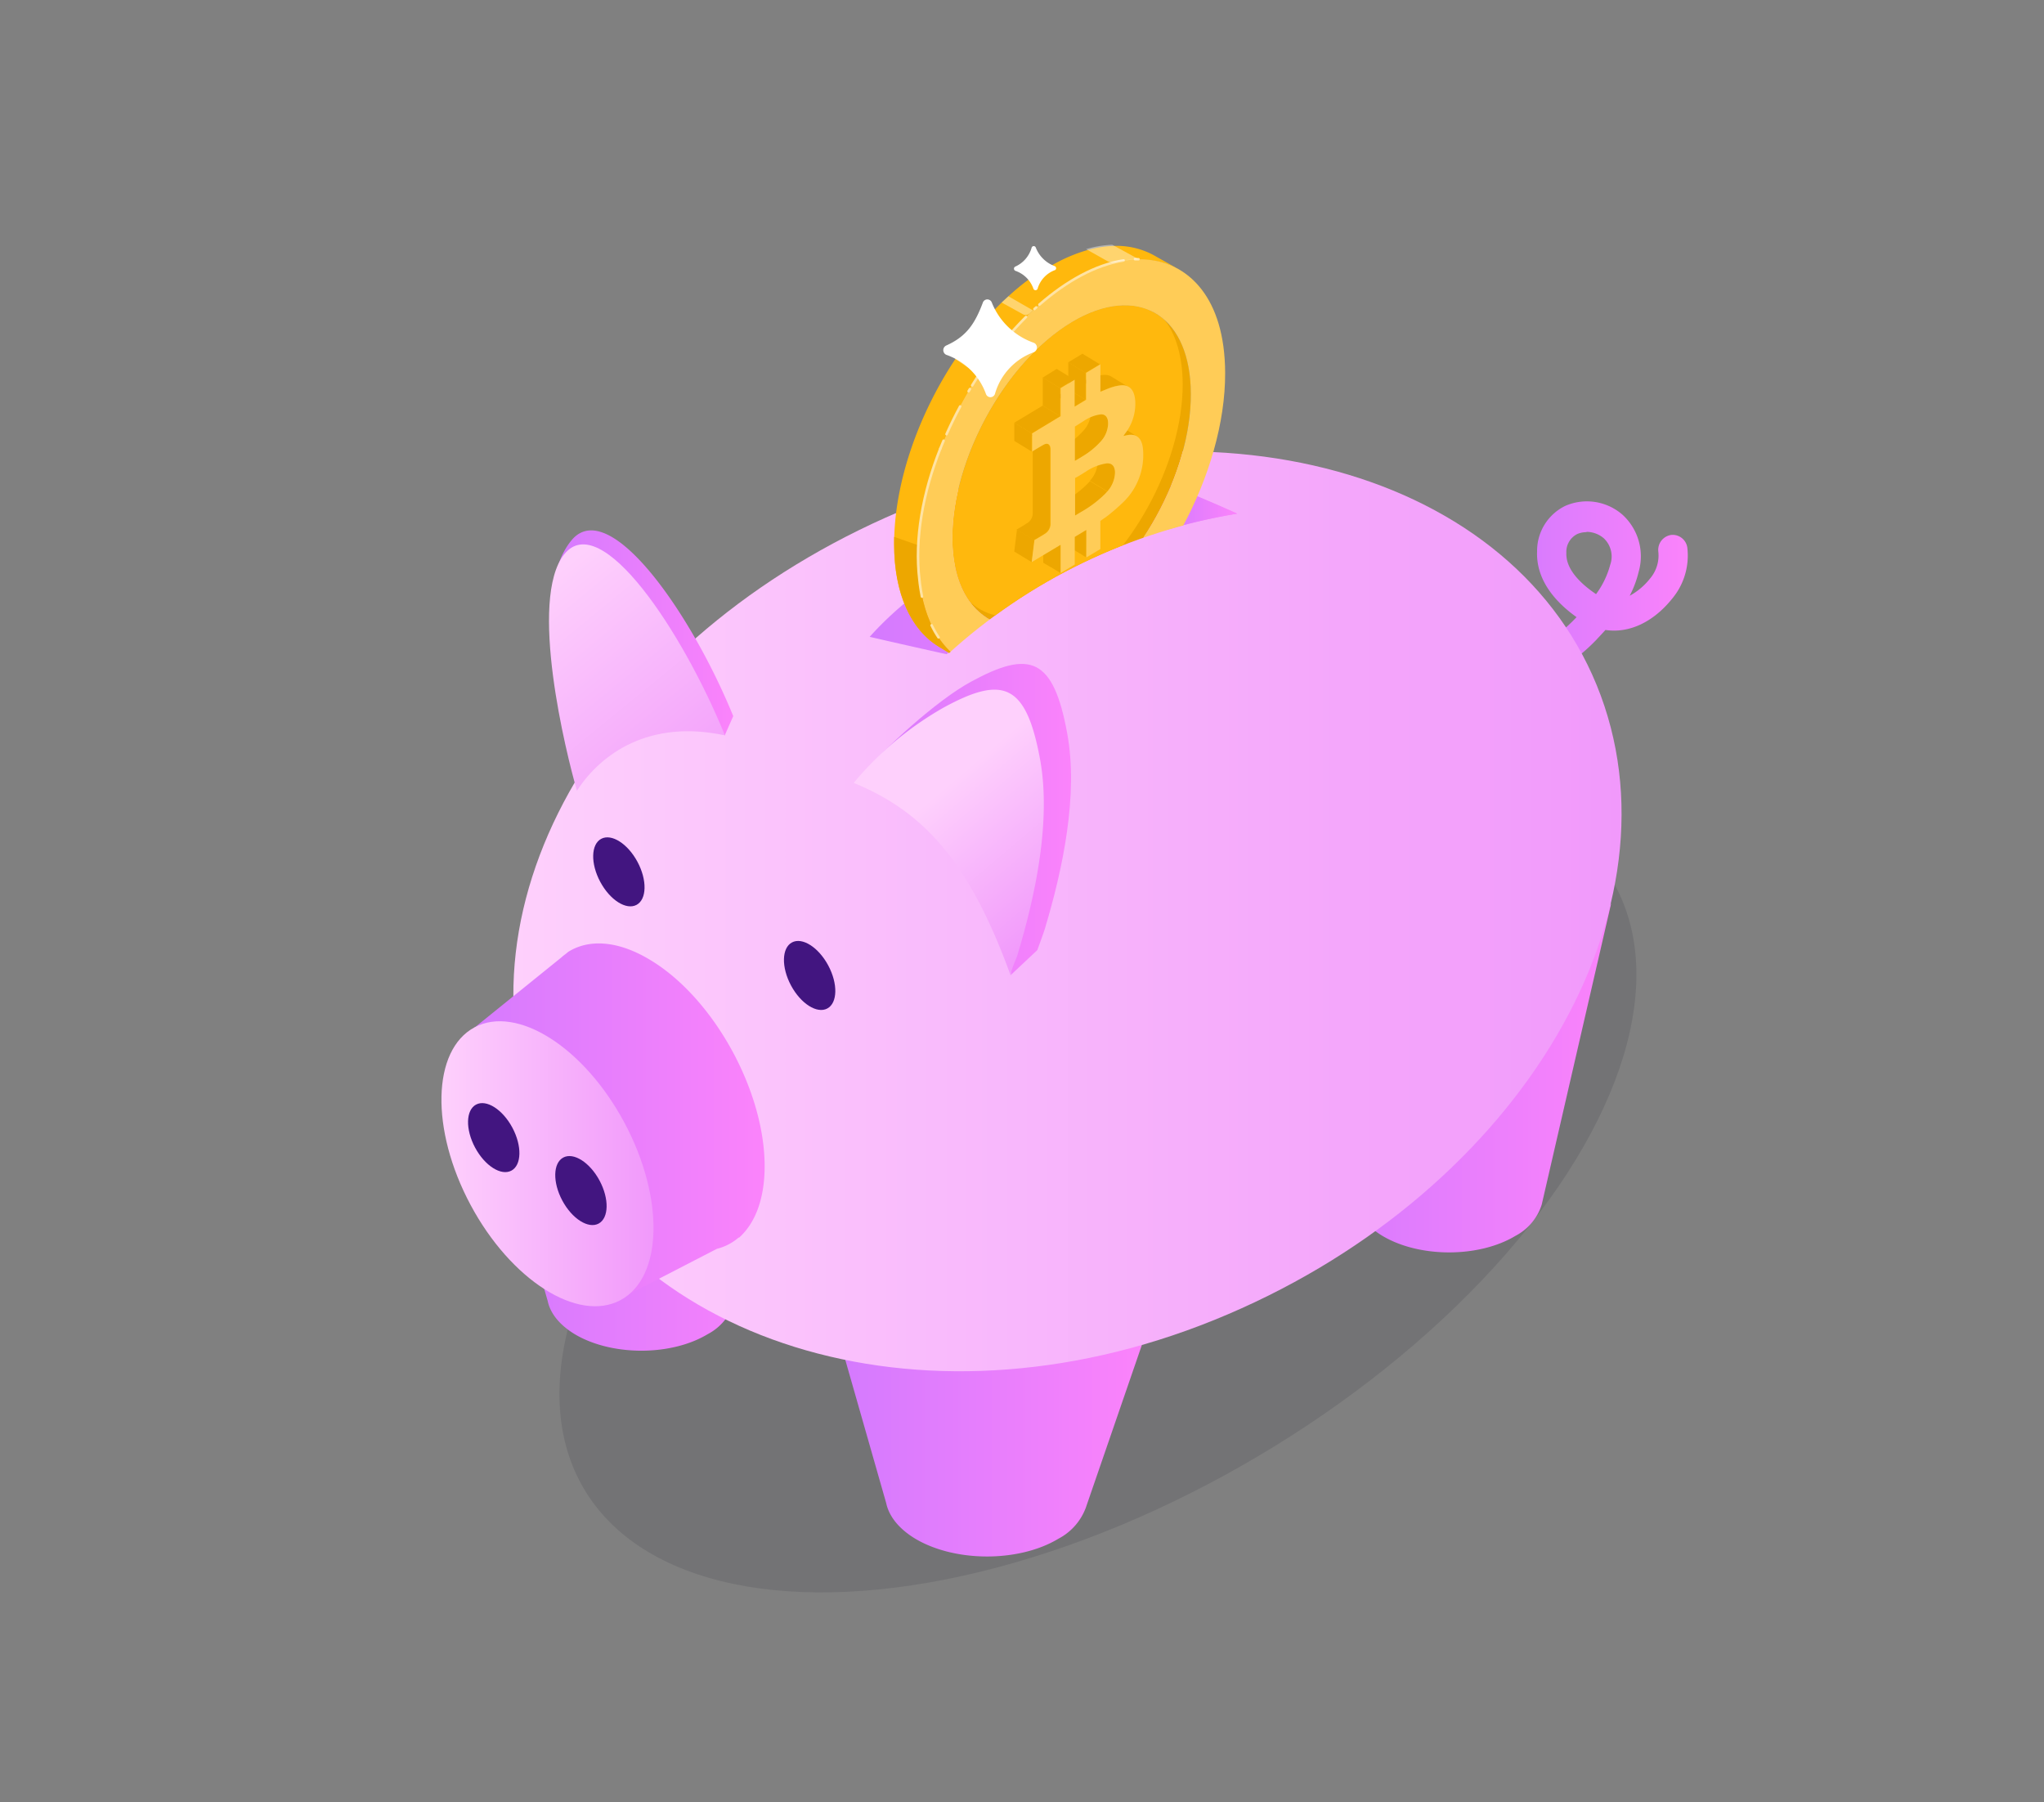 <svg id="Layer_1" data-name="Layer 1" xmlns="http://www.w3.org/2000/svg" xmlns:xlink="http://www.w3.org/1999/xlink" viewBox="0 0 326.9 288.23"><rect x="0" y="0" width="326.9" height="288.23" fill="#808080" stroke="none"/><defs><style>.cls-1,.cls-22,.cls-23{fill:none;}.cls-2{fill:#000014;opacity:0.1;}.cls-3{fill:url(#linear-gradient);}.cls-4{fill:url(#linear-gradient-2);}.cls-5{fill:url(#linear-gradient-3);}.cls-6{fill:url(#linear-gradient-4);}.cls-7{fill:url(#linear-gradient-5);}.cls-8{fill:url(#linear-gradient-6);}.cls-9{fill:url(#linear-gradient-7);}.cls-10{fill:url(#linear-gradient-8);}.cls-11{fill:url(#linear-gradient-9);}.cls-12{fill:url(#linear-gradient-10);}.cls-13{fill:url(#linear-gradient-11);}.cls-14{fill:url(#linear-gradient-12);}.cls-15{fill:#421580;}.cls-16{fill:url(#linear-gradient-13);}.cls-17{clip-path:url(#clip-path);}.cls-18{isolation:isolate;}.cls-19{fill:#eda700;}.cls-20{fill:#ffb80d;}.cls-21{fill:#ffcc57;}.cls-22,.cls-23{stroke:#ffe3a3;stroke-linecap:round;stroke-width:0.41px;}.cls-22{stroke-linejoin:round;}.cls-23{stroke-miterlimit:10;}.cls-24,.cls-25{fill:#fff;}.cls-24{opacity:0.4;}</style><linearGradient id="linear-gradient" x1="241.89" y1="94.14" x2="269.93" y2="94.14" gradientUnits="userSpaceOnUse"><stop offset="0" stop-color="#d47afe"/><stop offset="1" stop-color="#fb83fb"/></linearGradient><linearGradient id="linear-gradient-2" x1="134.48" y1="226.43" x2="182.81" y2="226.43" xlink:href="#linear-gradient"/><linearGradient id="linear-gradient-3" x1="80.86" y1="195.13" x2="125.74" y2="195.13" xlink:href="#linear-gradient"/><linearGradient id="linear-gradient-4" x1="210.04" y1="172.4" x2="257.67" y2="172.4" xlink:href="#linear-gradient"/><linearGradient id="linear-gradient-5" x1="82.09" y1="145.75" x2="259.33" y2="145.75" gradientUnits="userSpaceOnUse"><stop offset="0" stop-color="#fed0fc"/><stop offset="1" stop-color="#f199fb"/></linearGradient><linearGradient id="linear-gradient-6" x1="88.06" y1="104.39" x2="117.27" y2="104.39" xlink:href="#linear-gradient"/><linearGradient id="linear-gradient-7" x1="137.29" y1="131.07" x2="171.25" y2="131.07" xlink:href="#linear-gradient"/><linearGradient id="linear-gradient-8" x1="73.62" y1="178.94" x2="122.29" y2="178.94" xlink:href="#linear-gradient"/><linearGradient id="linear-gradient-9" x1="139.09" y1="91.05" x2="197.87" y2="91.05" xlink:href="#linear-gradient"/><linearGradient id="linear-gradient-10" x1="84.93" y1="94.94" x2="114.62" y2="131.17" xlink:href="#linear-gradient-5"/><linearGradient id="linear-gradient-11" x1="153.57" y1="123.8" x2="171.9" y2="145.41" xlink:href="#linear-gradient-5"/><linearGradient id="linear-gradient-12" x1="70.59" y1="186.13" x2="104.51" y2="186.13" gradientTransform="translate(98.19 -19.29) rotate(28.16)" xlink:href="#linear-gradient-5"/><linearGradient id="linear-gradient-13" x1="186.82" y1="81.07" x2="197.87" y2="81.07" xlink:href="#linear-gradient"/><clipPath id="clip-path"><path class="cls-1" d="M198.05,82.15a90.64,90.64,0,0,0-46.48,22.48c-7.81-1.73-12.31-2.78-12.31-2.78,2.15-2.39-1.19-52.5,1.4-54.53,12.41-9.7,8.51-7.66,20.1-10l33.15-3.56C199.7,36,198.05,82.15,198.05,82.15Z"/></clipPath></defs><title>piggy-bank</title><g id="_13_Bitcoin_Gain" data-name="13 Bitcoin Gain"><polyline class="cls-1" points="-718.07 97.71 -909.65 -1221.69 1093.24 -1221.69 1284.83 97.71"/><ellipse class="cls-2" cx="175.82" cy="188.76" rx="95.56" ry="50.48" transform="matrix(0.86, -0.51, 0.51, 0.86, -71.88, 116.74)"/><path class="cls-3" d="M244.56,108.11h-.45a2.45,2.45,0,0,1,.23-4.89c2.17.1,4.82-1.4,7.66-4.37l.14-.15c-4.3-3.07-6.48-6.7-6.31-10.55a8,8,0,0,1,4.52-7.25,8.65,8.65,0,0,1,9.15,1.43,9,9,0,0,1,2.58,9.1,16.66,16.66,0,0,1-1.44,3.85,10.64,10.64,0,0,0,3.26-2.76,5.68,5.68,0,0,0,1.32-4.27,2.42,2.42,0,0,1,2.07-2.7,2.37,2.37,0,0,1,2.58,2.17,10.75,10.75,0,0,1-2.37,7.94c-3.08,3.88-7,5.66-10.74,5.09-.49.55-1,1.08-1.45,1.57C251.61,106.16,248,108.11,244.56,108.11Zm9.17-23a3.6,3.6,0,0,0-1.5.31,3.18,3.18,0,0,0-1.72,3c-.12,2.72,2.48,5.07,4.75,6.6a14,14,0,0,0,2.27-4.71,4,4,0,0,0-1-4.19A4.24,4.24,0,0,0,253.73,85.06Z"/><path class="cls-4" d="M182.81,214.56l-9,26.12a9.23,9.23,0,0,1-4.52,5.4c-6.31,3.81-16.57,3.79-22.92,0-2.65-1.6-4.2-3.61-4.64-5.69h0L134.48,215l40.14-11.07Z"/><path class="cls-5" d="M125.74,184.11l-8.35,24.26a8.58,8.58,0,0,1-4.2,5c-5.86,3.54-15.39,3.52-21.28,0-2.46-1.49-3.9-3.35-4.31-5.28h0l-6.73-23.53,37.26-10.29Z"/><path class="cls-6" d="M257.67,144.5l-11.1,48.15a8.54,8.54,0,0,1-4.2,5c-5.86,3.54-15.39,3.52-21.28,0-2.46-1.49-3.9-3.35-4.31-5.28h0L210,168.81l37.27-10.29Z"/><path class="cls-7" d="M256,111.21c13.31,35.94-14.35,80.66-61.79,99.89s-95.35,3.19-108.66-32.76,13-78.18,60.44-97.41S242.67,75.26,256,111.21Z"/><path class="cls-8" d="M117.27,114.53c-6.82-16.7-19.91-35.26-25.85-28.14-7.18,8.62-.86,31.75.86,37.56a23.2,23.2,0,0,1,19.62-10c.89,0,4,3.68,4,3.68S116.77,115.65,117.27,114.53Z"/><path class="cls-9" d="M137.29,124.53c4.07-4.81,12.5-12.52,18-15.5,9.44-5.15,13.17-3.84,15.39,8.24,1.81,9.84-.7,21.71-3.59,31.33-.19.63-1.19,3.35-1.19,3.35l-4.26,4s1.44-10.82.74-12.06C155.6,131.83,146.38,128.28,137.29,124.53Z"/><path class="cls-10" d="M122.29,186.52c0-12.14-8.2-26.94-18.31-33-5.14-3.11-9.78-3.37-13.1-1.29l0,0-.41.34a7.94,7.94,0,0,0-.72.58l-16.09,13,7.62,10.22L100.57,207l14.07-7.27a8.46,8.46,0,0,0,3.48-1.8l.09,0v0C120.76,195.65,122.29,191.76,122.29,186.52Z"/><path class="cls-11" d="M197.87,82.15a90.64,90.64,0,0,0-46.48,22.48c-7.8-1.73-12.3-2.78-12.3-2.78C151.47,88,172.81,80.36,186.82,77.48h.06C192.66,79.78,197.87,82.15,197.87,82.15Z"/><path class="cls-12" d="M115.94,117.61c-6.81-16.7-19.83-36.22-25.67-29s.29,32,2,37.85C96.11,120.54,103.86,115,115.94,117.61Z"/><path class="cls-13" d="M136.54,125.21a51.83,51.83,0,0,1,14.4-12.06c9.44-5.15,13.16-3.84,15.39,8.24,1.81,9.84-.71,21.71-3.6,31.33-.18.63-1.26,2.83-1.06,3.39C154.88,137.32,147.4,129.7,136.54,125.21Z"/><ellipse class="cls-14" cx="87.55" cy="186.13" rx="13.95" ry="24.74" transform="translate(-77.47 63.34) rotate(-28.16)"/><ellipse class="cls-15" cx="78.96" cy="181.95" rx="3.38" ry="5.99" transform="translate(-76.52 58.79) rotate(-28.16)"/><ellipse class="cls-15" cx="92.9" cy="190.42" rx="3.38" ry="5.99" transform="translate(-78.86 66.37) rotate(-28.16)"/><ellipse class="cls-15" cx="129.48" cy="156.02" rx="3.38" ry="5.99" transform="translate(-58.3 79.56) rotate(-28.16)"/><ellipse class="cls-15" cx="98.97" cy="139.45" rx="3.38" ry="5.99" transform="translate(-54.09 63.2) rotate(-28.16)"/><path class="cls-16" d="M197.87,82.15a91.91,91.91,0,0,0-11.05,2.52V77.48h.06C192.66,79.78,197.87,82.15,197.87,82.15Z"/><g class="cls-17"><g class="cls-18"><path class="cls-19" d="M190.48,63c0,12.67-8.48,28.1-19,34.46-6.9,4.17-13,3.42-16.33-1.16-1.78-2.41-2.81-5.88-2.82-10.25,0-12.67,8.48-28.1,19-34.47,6.07-3.66,11.49-3.52,15-.31C188.92,53.59,190.47,57.6,190.48,63Z"/><path class="cls-20" d="M189.15,61.48c0,12.67-8.48,28.1-19,34.47-6.07,3.66-11.49,3.52-15,.32-1.78-2.41-2.81-5.88-2.82-10.25,0-12.67,8.48-28.1,19-34.47,6.07-3.66,11.49-3.52,15-.31C188.12,53.65,189.14,57.12,189.15,61.48Z"/><path class="cls-21" d="M184.92,50.16,181,47.81c-3.47-2.11-8.28-1.81-13.58,1.39l3.88,2.36C176.64,48.35,181.45,48.05,184.92,50.16Z"/><path class="cls-20" d="M188.78,43.21h0l-.3-.18-.28-.15,0,0-.26-.13-.06,0-.29-.14-.32-.14-.32-.13-.68-.23L186,42l-.13,0-.29-.08h0l-.31-.07a7.25,7.25,0,0,0-.81-.16l-.34,0-.36,0-.24,0h-.09l-.27,0h-.26c-.23,0-.46,0-.7,0a16.68,16.68,0,0,0-4.39.65,24.67,24.67,0,0,0-5.42,2.26c-.35.19-.69.39-1,.6l-3.88-2.35c.29-.18.58-.34.86-.5a25.27,25.27,0,0,1,5.39-2.31,17.39,17.39,0,0,1,4.19-.7,12.38,12.38,0,0,1,7,1.72Z"/><path class="cls-21" d="M154,96.47l3.88,2.35c-3.43-2.08-5.55-6.51-5.57-12.8,0-12.67,8.48-28.1,19-34.46l-3.88-2.36c-10.54,6.37-19.06,21.79-19,34.46C148.45,90,150.58,94.38,154,96.47Z"/><path class="cls-21" d="M184.43,41.64c-6.21-1-13.11,2.3-19.29,8C154,60,145.27,78.19,147.05,92.79c0,0,.07.61.07.62,1.77,13.9,12.93,18,25.26,10,13.13-8.5,23.6-27.82,23.56-43.75C195.9,47.36,189.88,42.45,184.43,41.64Zm-13,55.79c-10.54,6.37-19.11,1.26-19.15-11.41,0-13,9-29.16,20.26-35.16,10-5.26,17.88-.06,17.91,12.11C190.52,75.75,181.88,91.16,171.46,97.43Z"/><path class="cls-20" d="M171.32,45a39.16,39.16,0,0,0-6.13,4.63c-.34.32-.68.63-1,1a51.25,51.25,0,0,0-4.54,5c-.82,1-1.61,2.1-2.37,3.2l-.36.52-.39.59c-5.89,9-9.68,19.78-9.65,29.37,0,8.09,2.75,13.79,7.16,16.46l-3.88-2.35C145.74,100.74,143,95.05,143,87c0-9.67,3.82-20.58,9.78-29.56.14-.22.28-.43.43-.64l.34-.5q1.26-1.8,2.61-3.47a53.06,53.06,0,0,1,4-4.41l1.08-1a39.48,39.48,0,0,1,6.21-4.7Z"/><path class="cls-19" d="M154,105.77l-3.88-2.35C145.74,100.74,143,95.05,143,87c0-.38,0-.76,0-1.14l3.91,1.36c0,.71,0,1.43,0,2.13C146.88,97.4,149.61,103.1,154,105.77Z"/></g><g class="cls-18"><path class="cls-19" d="M173.74,89.16,171,87.47v-4.4l2.78,1.69Z"/><path class="cls-19" d="M175,72.52l2.78,1.69a1.51,1.51,0,0,1,.57,1.37,4.74,4.74,0,0,1-1.25,3l-2.79-1.69a4.74,4.74,0,0,0,1.26-3A1.51,1.51,0,0,0,175,72.52Z"/><path class="cls-19" d="M179.05,68.09l2.78,1.69a2.36,2.36,0,0,0-1.72-.16l-.52.11L176.81,68l.52-.11A2.31,2.31,0,0,1,179.05,68.09Z"/><path class="cls-19" d="M169.64,91.65,166.85,90V85.44l2.78,1.69Z"/><path class="cls-19" d="M172,82.49l-2.79-1.69c.34-.2.68-.4,1-.61a17.5,17.5,0,0,0,3.76-2.86,4.32,4.32,0,0,0,.34-.39l2.79,1.69c-.12.14-.23.27-.35.39A17.85,17.85,0,0,1,173,81.89Z"/><path class="cls-19" d="M165,89.9l-2.79-1.69c.15-1.22.3-2.35.44-3.52l2.79,1.69C165.33,87.55,165.19,88.68,165,89.9Z"/><path class="cls-19" d="M173.92,64.74l2.79,1.69a1.46,1.46,0,0,1,.52,1.34,4.39,4.39,0,0,1-1.14,2.81,12.53,12.53,0,0,1-3,2.45l-.44.27-.73.43L169.14,72l.73-.43.43-.27a12.16,12.16,0,0,0,3-2.45,4.35,4.35,0,0,0,1.15-2.81C174.44,65.39,174.27,65,173.92,64.74Z"/><path class="cls-19" d="M177.68,60.19l2.78,1.69a2.16,2.16,0,0,0-1.28-.25,6.87,6.87,0,0,0-1.46.32c-.58.19-1.18.46-1.81.71L173.13,61c.62-.25,1.22-.52,1.81-.71a6.61,6.61,0,0,1,1.46-.32A2.08,2.08,0,0,1,177.68,60.19Z"/><path class="cls-19" d="M171.8,65.05,169,63.36l1.83-1.11,2.79,1.69Z"/><path class="cls-19" d="M164.84,69.36l2.79,1.69a1,1,0,0,1,.33.87l0,11.73a1.89,1.89,0,0,1-1,1.78c-.19.13-.39.25-.59.37l-1,.58-2.79-1.69,1-.58.59-.38a1.88,1.88,0,0,0,1-1.77q0-5.86,0-11.73C165.17,69.78,165.05,69.48,164.84,69.36Z"/><path class="cls-19" d="M173.62,59.63l-2.78-1.69,2.28-1.37,2.78,1.69Z"/><path class="cls-19" d="M173.64,63.94l-2.79-1.69V57.94l2.78,1.69Z"/><path class="cls-19" d="M169.56,66.56l-2.79-1.69V60.39l2.79,1.69Z"/><path class="cls-19" d="M169.55,62.08l-2.79-1.69L169,59l2.79,1.7Z"/><path class="cls-19" d="M165,72.21l-2.78-1.69V67.61l2.79,1.7Z"/><path class="cls-21" d="M182.81,71.93a10.48,10.48,0,0,1-3.06,8.28,29.7,29.7,0,0,1-2.26,2c-.48.41-1,.73-1.51,1.11v4.49l-2.25,1.35v-4.4l-1.84,1.11v4.41l-2.26,1.37,0-4.52L165,89.9c.15-1.22.29-2.35.44-3.52l1-.58c.2-.12.4-.24.59-.37a1.89,1.89,0,0,0,1-1.78l0-11.73c0-.88-.45-1.17-1.18-.76l-.66.38-1.11.67v-2.9l4.55-2.75V62.08l2.24-1.35v4.32l1.84-1.11,0-4.31,2.28-1.37v4.4c.63-.25,1.23-.52,1.81-.71a6.87,6.87,0,0,1,1.46-.32c1.47-.12,2.23.81,2.31,2.68a7.8,7.8,0,0,1-1.73,5.16c0,.06-.09.14-.17.26l.52-.11C181.71,69.28,182.67,70,182.81,71.93Zm-5.74,6.7a4.74,4.74,0,0,0,1.25-3c0-1.1-.49-1.57-1.32-1.52a8,8,0,0,0-3.37,1.34c-.56.34-1.12.71-1.69,1l0,6,1-.6A17.85,17.85,0,0,0,176.72,79c.12-.12.23-.25.35-.39m-5.16-10.38v5.48l.73-.43.44-.27a12.53,12.53,0,0,0,3-2.45,4.39,4.39,0,0,0,1.14-2.81c0-1-.4-1.51-1.16-1.48a6.35,6.35,0,0,0-2.74,1.06l-1.42.9"/><path class="cls-19" d="M165,69.31l-2.79-1.7,4.55-2.74,2.79,1.69Z"/></g><path class="cls-22" d="M150.91,70.48c-.18.42-.35.84-.52,1.26"/><path class="cls-22" d="M153.56,65q-1.17,2.17-2.18,4.44"/><path class="cls-23" d="M155.12,62.22l-.21.35"/><path class="cls-23" d="M164.09,50.7a59.52,59.52,0,0,0-8.61,10.94"/><path class="cls-23" d="M182.09,41.46h-.57"/><path class="cls-23" d="M165.73,49.16l-.29.26"/><path class="cls-23" d="M179.7,41.65c-4.49.71-9.13,3.28-13.47,7.07"/><path class="cls-23" d="M149,100a15.63,15.63,0,0,0,1.1,1.93"/><path class="cls-23" d="M150.39,71.74c-2.78,7-4.15,14.41-3.34,21.05,0,0,.07.61.07.62q.13,1,.33,2"/><path class="cls-24" d="M155.9,53.09l2.62,1.79a1.29,1.29,0,0,1,.3,1.84l-1.18,1.59a.65.65,0,0,1-.9.16l-3.21-2.21Z"/><path class="cls-24" d="M165.19,49.63l-.55.51a.88.88,0,0,1-1,.14l-3.45-1.9,1.08-1Z"/><path class="cls-24" d="M182.17,41.49a16.39,16.39,0,0,0-3.71.47,1.84,1.84,0,0,1-1.32-.18l-3.45-1.94a17.39,17.39,0,0,1,4.19-.7Z"/><path class="cls-24" d="M156.65,59.73c0,.07-.09.14-.14.21l-3.75-2.54c.14-.22.28-.43.43-.64l3.35,2.34A.46.46,0,0,1,156.65,59.73Z"/><path class="cls-25" d="M165.34,56.33a10,10,0,0,0-6.2,6.62.76.76,0,0,1-1.44.1,10.34,10.34,0,0,0-6.35-6.3.82.82,0,0,1,0-1.5c3.2-1.44,4.55-3.44,5.83-6.83a.76.76,0,0,1,1.43-.06,11.25,11.25,0,0,0,6.75,6.47A.82.82,0,0,1,165.34,56.33Z"/><path class="cls-25" d="M168.77,43.18a4.53,4.53,0,0,0-2.83,3,.35.35,0,0,1-.66,0,4.69,4.69,0,0,0-2.89-2.87.37.37,0,0,1,0-.68A4.73,4.73,0,0,0,165,39.58a.35.35,0,0,1,.65,0,5.17,5.17,0,0,0,3.08,3A.37.37,0,0,1,168.77,43.18Z"/></g></g></svg>